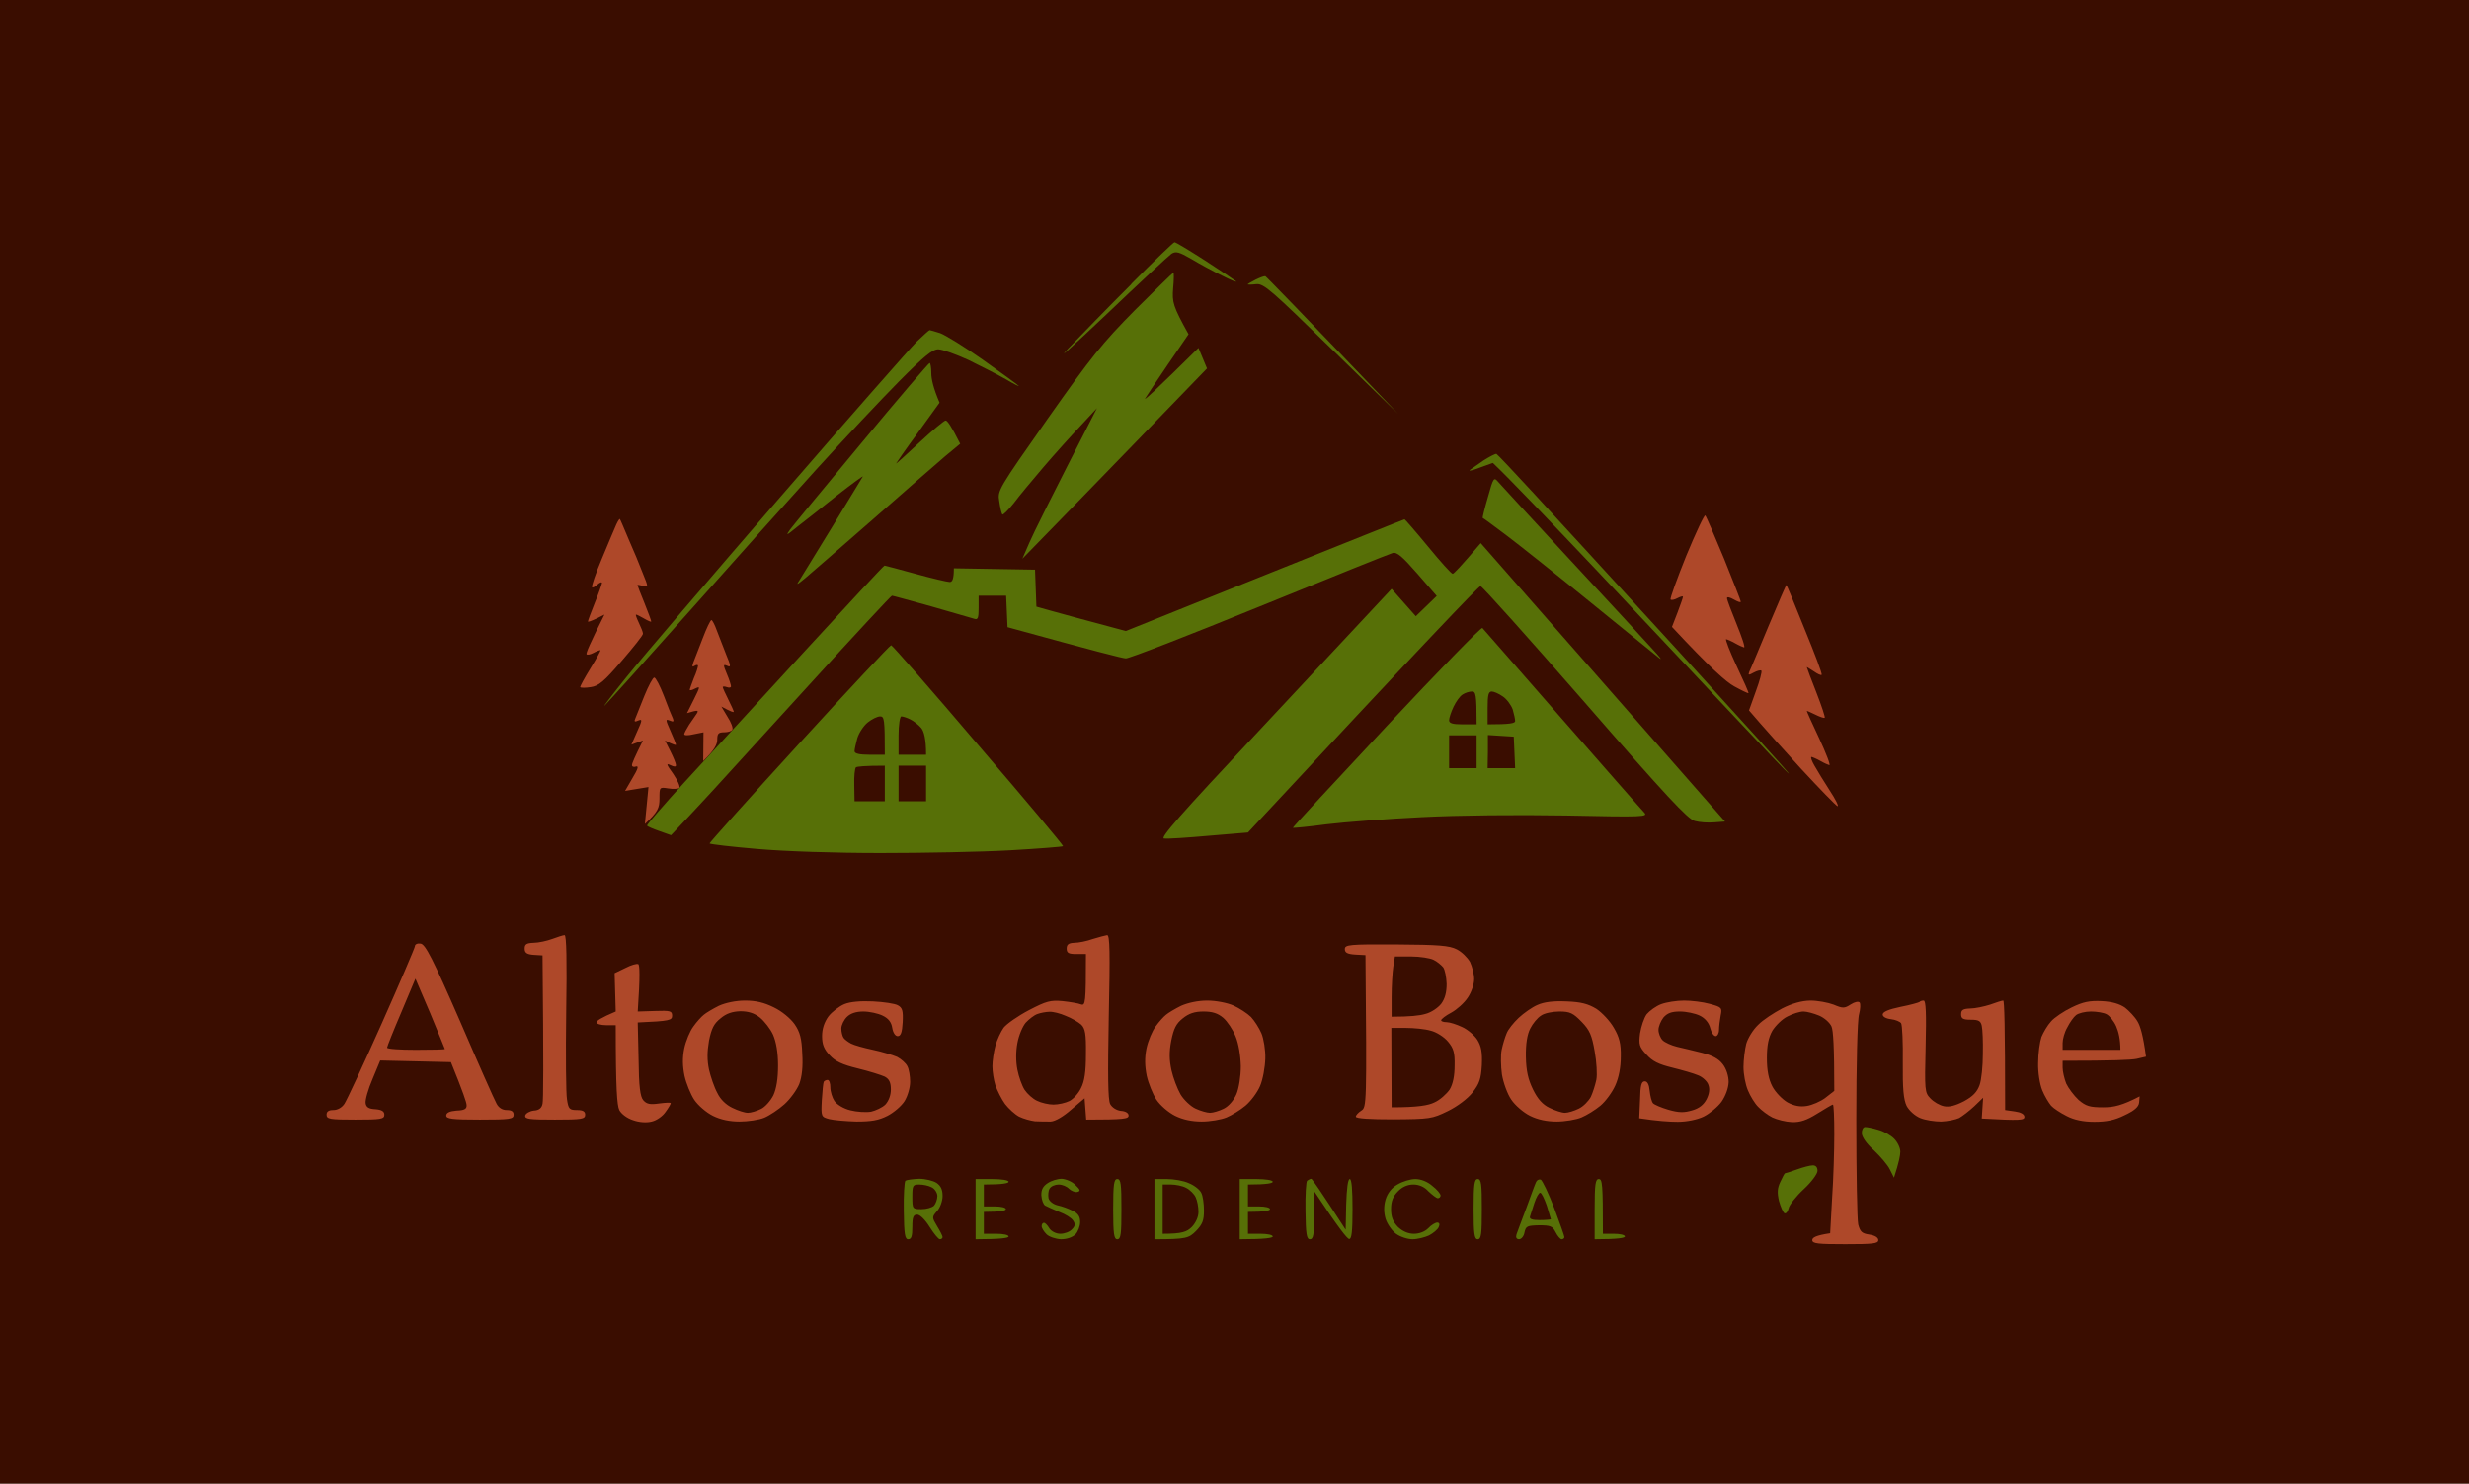 <svg width="183" height="110" viewBox="0 0 183 110" fill="none" xmlns="http://www.w3.org/2000/svg">
<rect width="183" height="110" fill="#3A0D00"/>
<g clip-path="url(#clip0_403_3129)">
<path fill-rule="evenodd" clip-rule="evenodd" d="M134.182 74.179C134.712 74.179 135.487 74.321 135.915 74.483C136.588 74.767 136.711 74.767 137.18 74.463C137.465 74.28 137.751 74.219 137.832 74.321C137.914 74.402 137.893 74.808 137.792 75.194C137.669 75.599 137.588 78.968 137.588 83.007C137.588 86.924 137.649 90.415 137.73 90.78C137.873 91.328 138.016 91.45 138.566 91.531C138.974 91.592 139.219 91.754 139.219 91.937C139.219 92.201 138.811 92.241 136.772 92.241C134.733 92.241 134.325 92.201 134.325 91.937C134.325 91.754 134.569 91.592 135.65 91.43L135.793 88.852C135.895 87.411 135.956 85.28 135.956 84.083C135.956 82.865 135.915 81.891 135.854 81.891C135.793 81.891 135.283 82.195 134.692 82.561C133.917 83.048 133.427 83.21 132.816 83.19C132.347 83.169 131.714 83.007 131.368 82.845C131.042 82.682 130.552 82.317 130.307 82.053C130.063 81.81 129.716 81.241 129.553 80.835C129.369 80.409 129.227 79.638 129.227 79.11C129.227 78.562 129.329 77.791 129.43 77.385C129.553 76.959 129.94 76.33 130.307 75.985C130.654 75.62 131.47 75.092 132.082 74.767C132.829 74.388 133.529 74.192 134.182 74.179ZM131.368 76.411C131.082 76.918 130.96 77.487 130.96 78.441C130.96 79.354 131.082 80.003 131.368 80.551C131.592 80.978 132.102 81.505 132.489 81.728C132.979 81.992 133.427 82.073 133.917 81.992C134.304 81.931 134.937 81.668 135.304 81.383L135.956 80.876C135.956 77.568 135.875 76.391 135.752 76.107C135.63 75.823 135.222 75.457 134.835 75.295C134.447 75.133 133.917 74.99 133.672 74.99C133.407 74.99 132.877 75.153 132.489 75.356C132.102 75.538 131.613 76.026 131.368 76.411ZM155.778 74.219C156.553 74.26 157.103 74.422 157.511 74.706C157.817 74.95 158.245 75.396 158.429 75.721C158.633 76.046 158.857 76.776 159.061 78.339L158.368 78.501C157.98 78.583 156.594 78.644 152.882 78.644V79.151C152.882 79.435 153.005 79.963 153.147 80.328C153.31 80.673 153.718 81.221 154.065 81.546C154.616 82.013 154.901 82.094 155.9 82.094C156.675 82.094 157.307 81.952 158.592 81.282L158.551 81.749C158.511 82.073 158.205 82.337 157.471 82.682C156.736 83.048 156.125 83.169 155.227 83.169C154.412 83.169 153.732 83.027 153.188 82.743C152.739 82.52 152.209 82.175 152.026 81.972C151.842 81.749 151.536 81.241 151.373 80.835C151.19 80.389 151.047 79.516 151.067 78.806C151.067 78.096 151.19 77.243 151.312 76.878C151.455 76.533 151.761 76.005 152.026 75.721C152.27 75.437 152.964 74.97 153.555 74.686C154.391 74.28 154.86 74.179 155.778 74.219ZM153.229 76.168C153.025 76.513 152.882 77.04 152.882 77.324V77.832H157.165C157.165 77.04 157.022 76.492 156.859 76.107C156.696 75.721 156.369 75.315 156.145 75.194C155.921 75.072 155.39 74.99 154.983 74.99C154.554 74.99 154.065 75.112 153.881 75.254C153.698 75.396 153.412 75.802 153.229 76.168Z" fill="#AE4829"/>
<path fill-rule="evenodd" clip-rule="evenodd" d="M83.853 21.067C82.16 22.751 80.06 24.923 79.162 25.856C78.265 26.81 79.529 25.653 81.997 23.319C84.444 20.985 86.626 18.956 86.83 18.814C87.156 18.611 87.381 18.672 88.298 19.199C88.869 19.544 89.909 20.113 90.582 20.437C91.255 20.782 91.724 20.965 91.602 20.843C91.48 20.742 90.46 20.052 89.298 19.301C88.156 18.57 87.156 17.961 87.054 17.961C86.973 17.961 85.525 19.362 83.853 21.046V21.067ZM84.118 22.995C81.691 25.45 80.875 26.465 77.633 31.072C74.003 36.247 73.921 36.369 74.064 37.16C74.125 37.607 74.227 38.033 74.288 38.135C74.329 38.216 74.696 37.851 75.125 37.323C75.532 36.775 76.532 35.578 77.347 34.624C78.163 33.67 79.387 32.31 80.08 31.579L81.304 30.26C77.837 37.019 76.593 39.535 76.307 40.205L75.777 41.422C78.245 38.906 81.324 35.72 84.22 32.736L89.461 27.317L88.829 25.795C85.647 28.941 84.791 29.712 84.872 29.55C84.974 29.387 85.729 28.231 86.565 27.013L88.094 24.781C86.932 22.69 86.871 22.406 86.952 21.371C87.014 20.742 87.014 20.214 86.973 20.214C86.932 20.214 85.647 21.473 84.118 22.995ZM93.05 20.742C92.724 20.904 92.458 21.067 92.479 21.087C92.499 21.107 92.805 21.107 93.131 21.067C93.682 21.026 94.253 21.533 98.678 25.856L103.613 30.666C96.088 22.792 93.845 20.498 93.784 20.478C93.702 20.458 93.376 20.579 93.05 20.742ZM67.946 25.328C67.457 25.816 62.889 31.011 57.811 36.876C52.733 42.742 47.615 48.729 46.452 50.17C45.29 51.611 44.576 52.564 44.841 52.28C45.127 51.996 47.921 48.891 51.041 45.38C54.161 41.869 58.403 37.12 60.483 34.827C62.563 32.533 65.336 29.59 66.641 28.271C68.477 26.424 69.109 25.897 69.537 25.897C69.843 25.897 70.842 26.262 71.78 26.688C72.698 27.135 73.962 27.784 74.574 28.129C75.186 28.494 75.614 28.698 75.492 28.596C75.39 28.494 74.186 27.622 72.841 26.668C71.495 25.714 70.067 24.841 69.68 24.699C69.292 24.578 68.946 24.476 68.905 24.476C68.864 24.476 68.436 24.862 67.946 25.328ZM63.868 32.817C61.176 36.065 58.79 38.947 58.566 39.251C58.219 39.738 58.28 39.718 59.075 39.068C59.585 38.683 60.911 37.627 62.032 36.734C63.154 35.862 64.011 35.233 63.949 35.334C63.888 35.435 62.869 37.1 61.727 38.987C60.564 40.874 59.483 42.66 59.3 42.945C58.994 43.411 59.014 43.411 59.708 42.843C60.115 42.498 62.359 40.55 64.724 38.48C67.07 36.41 69.476 34.319 70.067 33.812L71.168 32.899C70.496 31.559 70.21 31.174 70.088 31.174C69.986 31.174 69.109 31.904 68.15 32.797C67.192 33.69 66.417 34.4 66.417 34.36C66.417 34.34 67.131 33.304 68.028 32.087L69.639 29.854C69.17 28.758 69.027 28.089 69.027 27.662C69.027 27.256 68.966 26.912 68.905 26.912C68.823 26.932 66.56 29.57 63.868 32.817ZM109.955 34.137C109.507 34.441 109.058 34.766 108.936 34.847C108.834 34.948 109.16 34.867 109.69 34.664L110.649 34.319C111.811 35.415 114.911 38.662 118.296 42.234C121.661 45.806 126.249 50.677 128.472 53.051C130.674 55.406 132.53 57.354 132.591 57.354C132.653 57.354 128.961 53.275 124.393 48.262C119.826 43.269 114.952 37.952 113.565 36.45C112.178 34.948 110.995 33.69 110.914 33.65C110.832 33.629 110.404 33.852 109.955 34.137ZM110.282 36.856C110.037 37.688 109.874 38.378 109.894 38.398C109.935 38.398 110.69 38.967 111.587 39.636C112.484 40.306 115.339 42.579 117.909 44.67C120.478 46.76 122.782 48.627 123.007 48.81C123.231 48.972 122.986 48.668 122.477 48.12C121.967 47.552 119.275 44.629 116.481 41.625C113.687 38.622 111.261 35.963 111.057 35.74C110.73 35.354 110.69 35.375 110.282 36.856ZM93.743 42.64L83.445 46.78C79.958 45.847 78.469 45.441 77.898 45.279L76.817 44.974L76.715 42.234L70.699 42.133C70.699 42.965 70.577 43.148 70.394 43.148C70.23 43.148 69.088 42.884 67.844 42.539C66.6 42.194 65.581 41.93 65.56 41.93C65.52 41.91 62.828 44.812 59.585 48.343C56.343 51.895 52.366 56.197 50.776 57.943C49.185 59.688 47.921 61.149 47.962 61.21C47.982 61.271 48.41 61.454 48.879 61.616L49.736 61.92C51.53 60.033 52.448 59.018 52.958 58.47C53.468 57.902 56.608 54.472 59.952 50.799C63.276 47.146 66.05 44.162 66.111 44.162C66.172 44.162 67.477 44.528 69.027 44.954C70.557 45.4 71.984 45.806 72.188 45.867C72.474 45.969 72.535 45.847 72.535 45.076V44.162H74.574L74.676 46.496C81.161 48.282 83.221 48.81 83.445 48.81C83.669 48.83 88.115 47.105 93.335 44.974C98.556 42.843 103.001 41.057 103.226 40.996C103.552 40.915 103.94 41.26 105.061 42.539L106.489 44.183L104.939 45.684L103.144 43.655C101.105 45.847 97.21 50.007 93.193 54.31C87.421 60.459 85.953 62.144 86.279 62.164C86.524 62.205 88.013 62.103 89.603 61.961L92.499 61.718C105.673 47.552 109.609 43.452 109.731 43.452C109.853 43.452 113.32 47.328 117.46 52.077C123.496 59.018 125.107 60.743 125.617 60.865C125.984 60.967 126.616 61.007 127.065 60.967L127.86 60.906L109.751 40.266C108.242 42.031 107.753 42.539 107.671 42.539C107.569 42.539 106.754 41.625 105.836 40.509C104.918 39.393 104.123 38.48 104.103 38.5C104.062 38.5 99.412 40.367 93.743 42.64ZM102.757 53.863C98.923 57.963 95.803 61.332 95.823 61.373C95.864 61.393 96.986 61.291 98.332 61.109C99.677 60.946 102.838 60.703 105.367 60.581C108.1 60.439 112.443 60.398 116.073 60.459C121.844 60.581 122.171 60.561 121.865 60.236C121.681 60.053 118.949 56.928 115.767 53.295C112.606 49.662 109.935 46.638 109.874 46.557C109.792 46.476 106.591 49.764 102.757 53.863ZM108.406 51.489C108.589 51.367 108.895 51.266 109.099 51.266C109.384 51.266 109.446 51.448 109.446 53.701H108.426C107.651 53.701 107.406 53.62 107.406 53.397C107.406 53.234 107.549 52.788 107.733 52.402C107.916 52.017 108.202 51.611 108.406 51.489ZM110.261 52.483C110.261 51.529 110.322 51.266 110.567 51.266C110.73 51.266 111.097 51.428 111.383 51.631C111.668 51.813 111.995 52.26 112.117 52.585C112.219 52.93 112.301 53.315 112.301 53.457C112.301 53.62 111.954 53.701 110.261 53.701V52.483ZM107.406 54.513H109.446V56.948H107.406V55.73V54.513ZM110.282 54.492L112.199 54.614L112.301 56.948H110.261L110.282 55.71V54.492ZM59.218 55.142C55.548 59.16 52.57 62.489 52.591 62.529C52.611 62.59 54.202 62.773 56.098 62.935C58.199 63.118 61.828 63.24 65.275 63.24C68.415 63.24 72.739 63.158 74.859 63.037C77.001 62.915 78.775 62.773 78.795 62.732C78.816 62.671 76.001 59.302 72.514 55.243C69.048 51.164 66.131 47.836 66.05 47.836C65.968 47.836 62.889 51.123 59.218 55.142ZM64.317 53.559C64.622 53.315 65.03 53.112 65.234 53.112C65.54 53.112 65.581 53.315 65.581 55.954H64.459C63.705 55.954 63.338 55.873 63.338 55.69C63.338 55.548 63.44 55.122 63.541 54.736C63.664 54.33 64.011 53.802 64.317 53.559ZM66.6 54.533C66.6 53.721 66.702 53.112 66.804 53.112C66.927 53.112 67.233 53.214 67.477 53.336C67.722 53.457 68.089 53.742 68.293 53.985C68.477 54.229 68.64 54.756 68.64 55.954H66.6V54.533ZM63.44 56.887C63.541 56.826 64.072 56.766 65.581 56.766V59.404H63.338L63.317 58.206C63.297 57.557 63.358 56.968 63.44 56.887ZM66.6 56.766H68.64V59.404H66.6V58.085V56.766ZM137.995 84.001C137.995 84.286 138.342 84.793 138.893 85.28C139.362 85.727 139.912 86.356 140.076 86.701L140.381 87.309C140.748 86.193 140.85 85.645 140.85 85.382C140.85 85.097 140.647 84.671 140.381 84.407C140.137 84.164 139.606 83.859 139.199 83.758C138.811 83.636 138.383 83.555 138.24 83.555C138.097 83.555 137.995 83.758 137.995 84.001ZM133.183 86.701C132.734 86.863 132.347 86.985 132.306 86.985C132.265 86.985 132.122 87.269 131.959 87.614C131.735 88.081 131.714 88.406 131.857 89.035C131.98 89.481 132.163 89.887 132.265 89.948C132.387 89.989 132.51 89.826 132.571 89.583C132.612 89.339 133.122 88.69 133.693 88.162C134.264 87.634 134.712 87.025 134.712 86.802C134.712 86.538 134.59 86.396 134.366 86.396C134.162 86.396 133.631 86.538 133.183 86.701ZM67.11 87.533C67.029 87.614 66.968 88.608 66.988 89.765C67.008 91.49 67.07 91.876 67.314 91.876C67.559 91.876 67.62 91.632 67.62 90.963C67.62 90.212 67.702 90.049 67.987 90.049C68.191 90.049 68.579 90.435 68.905 90.963C69.211 91.45 69.557 91.876 69.659 91.876C69.782 91.876 69.863 91.795 69.863 91.714C69.863 91.632 69.68 91.267 69.455 90.902C69.068 90.252 69.068 90.232 69.455 89.785C69.68 89.542 69.863 89.035 69.863 88.669C69.863 88.203 69.741 87.918 69.415 87.695C69.17 87.533 68.579 87.391 68.13 87.391C67.661 87.411 67.212 87.472 67.11 87.533ZM67.62 88.73C67.62 87.878 67.661 87.817 68.13 87.817C68.415 87.817 68.823 87.898 69.048 88.02C69.272 88.121 69.476 88.426 69.476 88.669C69.476 88.913 69.353 89.238 69.231 89.38C69.088 89.522 68.68 89.644 68.293 89.644C67.641 89.644 67.62 89.623 67.62 88.73ZM72.31 89.644V91.876C74.227 91.876 74.757 91.774 74.757 91.673C74.757 91.551 74.35 91.47 73.84 91.47H72.922V89.846C74.186 89.846 74.554 89.745 74.554 89.644C74.554 89.522 74.186 89.441 73.738 89.441H72.922V87.817C74.35 87.817 74.757 87.715 74.757 87.614C74.757 87.492 74.227 87.411 73.534 87.411H72.31V89.644ZM77.653 87.715C77.307 87.939 77.164 88.203 77.184 88.629C77.205 88.953 77.327 89.298 77.47 89.38C77.612 89.461 78.082 89.664 78.51 89.846C78.958 90.009 79.407 90.293 79.529 90.476C79.713 90.739 79.693 90.902 79.448 91.145C79.285 91.328 78.897 91.47 78.591 91.47C78.265 91.47 77.918 91.287 77.776 91.064C77.633 90.821 77.449 90.638 77.368 90.658C77.286 90.658 77.205 90.76 77.205 90.902C77.205 91.044 77.368 91.308 77.572 91.511C77.755 91.693 78.245 91.856 78.632 91.876C79.081 91.876 79.489 91.734 79.713 91.511C79.897 91.328 80.06 90.902 80.06 90.597C80.06 90.191 79.917 89.968 79.509 89.765C79.203 89.603 78.693 89.42 78.388 89.359C78.061 89.278 77.776 89.055 77.715 88.832C77.674 88.608 77.694 88.284 77.796 88.121C77.898 87.939 78.204 87.817 78.469 87.817C78.734 87.817 79.081 87.959 79.244 88.142C79.427 88.304 79.693 88.406 79.856 88.365C80.1 88.304 80.08 88.203 79.713 87.858C79.468 87.594 78.999 87.411 78.693 87.391C78.388 87.391 77.918 87.533 77.653 87.715ZM82.507 89.644C82.507 91.49 82.568 91.876 82.813 91.876C83.078 91.876 83.119 91.49 83.119 89.644C83.119 87.776 83.078 87.411 82.813 87.411C82.568 87.411 82.507 87.776 82.507 89.644ZM85.566 89.644V91.876C87.931 91.876 88.115 91.795 88.645 91.267C89.134 90.76 89.236 90.476 89.236 89.745C89.236 89.238 89.155 88.649 89.032 88.426C88.93 88.203 88.523 87.878 88.115 87.715C87.727 87.533 86.993 87.411 86.483 87.411H85.566V89.644ZM86.177 87.817H86.789C87.136 87.817 87.646 87.918 87.911 88.061C88.196 88.203 88.523 88.527 88.625 88.771C88.747 89.014 88.829 89.501 88.829 89.846C88.829 90.212 88.645 90.638 88.339 90.963C87.972 91.328 87.625 91.47 86.177 91.47V89.644V87.817ZM91.888 89.644V91.876C93.804 91.876 94.335 91.774 94.335 91.673C94.335 91.551 93.927 91.47 93.417 91.47H92.499V89.846C93.764 89.846 94.131 89.745 94.131 89.644C94.131 89.522 93.764 89.441 93.315 89.441H92.499V87.817C93.927 87.817 94.335 87.715 94.335 87.614C94.335 87.492 93.804 87.411 93.111 87.411H91.888V89.644ZM96.884 87.533C96.802 87.614 96.741 88.608 96.761 89.765C96.782 91.49 96.843 91.876 97.088 91.876C97.353 91.876 97.394 91.531 97.414 90.09V88.324C99.229 91.064 99.861 91.856 100.004 91.856C100.187 91.856 100.248 91.287 100.248 89.644C100.248 88.203 100.187 87.411 100.045 87.411C99.902 87.411 99.82 88.121 99.779 89.278L99.739 91.166C97.842 88.243 97.251 87.391 97.19 87.391C97.108 87.391 96.986 87.472 96.884 87.533ZM103.572 87.817C103.144 88.061 102.838 88.466 102.696 88.933C102.56 89.407 102.56 89.88 102.696 90.354C102.818 90.739 103.165 91.247 103.471 91.47C103.776 91.693 104.327 91.876 104.694 91.876C105.061 91.876 105.612 91.734 105.918 91.592C106.224 91.429 106.55 91.166 106.631 90.983C106.733 90.78 106.693 90.638 106.529 90.638C106.387 90.638 106.081 90.821 105.856 91.064C105.612 91.308 105.204 91.47 104.796 91.47C104.368 91.47 103.96 91.287 103.613 90.963C103.246 90.577 103.103 90.232 103.103 89.644C103.103 89.055 103.246 88.69 103.613 88.324C103.94 87.979 104.347 87.817 104.755 87.817C105.163 87.817 105.571 87.979 105.877 88.324C106.162 88.588 106.468 88.832 106.57 88.832C106.693 88.832 106.774 88.73 106.774 88.629C106.774 88.507 106.509 88.182 106.162 87.918C105.795 87.594 105.306 87.411 104.898 87.411C104.531 87.411 103.94 87.594 103.572 87.817ZM109.221 89.644C109.221 91.49 109.282 91.876 109.527 91.876C109.792 91.876 109.833 91.49 109.833 89.644C109.833 87.776 109.792 87.411 109.527 87.411C109.282 87.411 109.221 87.776 109.221 89.644ZM113.85 87.634C113.769 87.797 113.463 88.649 113.137 89.542C112.79 90.435 112.484 91.308 112.403 91.511C112.335 91.741 112.396 91.862 112.586 91.876C112.77 91.876 112.953 91.632 112.994 91.368C113.096 90.902 113.198 90.861 114.075 90.841C114.911 90.841 115.074 90.902 115.298 91.348C115.441 91.632 115.645 91.876 115.747 91.876C115.869 91.876 115.951 91.795 115.951 91.714C115.951 91.632 115.604 90.658 115.196 89.562C114.768 88.446 114.319 87.513 114.197 87.452C114.054 87.411 113.912 87.492 113.85 87.634ZM113.728 89.177C113.871 88.751 114.054 88.426 114.156 88.426C114.258 88.426 114.462 88.852 114.646 89.38C114.809 89.907 114.952 90.374 114.952 90.394C114.931 90.415 114.564 90.455 114.116 90.455C113.565 90.455 113.341 90.374 113.402 90.191C113.443 90.049 113.585 89.603 113.728 89.177ZM118.194 89.644V91.876C119.948 91.876 120.437 91.774 120.437 91.673C120.437 91.551 120.07 91.47 119.622 91.47H118.806C118.806 87.756 118.765 87.411 118.5 87.411C118.255 87.411 118.194 87.776 118.194 89.644Z" fill="#577007"/>
<path fill-rule="evenodd" clip-rule="evenodd" d="M126.392 38.216C126.474 38.297 127.086 39.738 127.779 41.402C128.452 43.087 129.023 44.507 129.023 44.609C129.023 44.69 128.799 44.609 128.513 44.447C128.228 44.284 128.003 44.223 128.003 44.345C128.003 44.467 128.329 45.319 128.717 46.273C129.104 47.227 129.37 47.998 129.268 47.998C129.186 47.978 128.9 47.856 128.615 47.694C128.329 47.531 128.044 47.41 127.942 47.389C127.86 47.389 128.207 48.282 128.717 49.378C129.227 50.454 129.635 51.367 129.594 51.387C129.553 51.408 129.084 51.184 128.533 50.88C127.942 50.555 126.759 49.52 123.925 46.476L124.332 45.421C124.557 44.832 124.74 44.304 124.74 44.243C124.74 44.183 124.557 44.223 124.332 44.345C124.108 44.467 123.884 44.507 123.823 44.447C123.761 44.386 124.292 42.924 124.985 41.199C125.699 39.474 126.331 38.135 126.392 38.216ZM45.943 38.48C45.984 38.52 46.269 39.21 46.595 39.982C46.942 40.753 47.411 41.889 47.635 42.478C48.064 43.533 48.064 43.533 47.656 43.432C47.431 43.371 47.248 43.35 47.248 43.371C47.248 43.411 47.472 44 47.758 44.69C48.043 45.4 48.267 46.009 48.267 46.07C48.267 46.131 48.043 46.029 47.758 45.867C47.472 45.705 47.207 45.563 47.146 45.563C47.085 45.563 47.187 45.827 47.35 46.172C47.513 46.517 47.656 46.862 47.656 46.983C47.656 47.105 46.942 47.998 46.065 49.013C44.78 50.515 44.373 50.86 43.781 50.941C43.394 51.002 43.047 51.002 43.006 50.941C42.986 50.88 43.333 50.251 43.781 49.52C44.23 48.79 44.556 48.201 44.495 48.201C44.434 48.201 44.209 48.282 43.985 48.404C43.761 48.526 43.536 48.566 43.475 48.505C43.414 48.445 43.7 47.755 44.801 45.563L44.189 45.867C43.842 46.029 43.577 46.131 43.577 46.07C43.577 46.009 43.801 45.4 44.087 44.69C44.373 44 44.597 43.33 44.617 43.229C44.617 43.127 44.474 43.168 44.291 43.33C44.128 43.493 43.924 43.594 43.883 43.533C43.822 43.472 44.148 42.519 44.617 41.402C45.086 40.286 45.555 39.15 45.678 38.886C45.8 38.622 45.922 38.439 45.943 38.48ZM132.408 43.371C132.449 43.411 133.061 44.893 133.774 46.679C134.508 48.465 135.079 49.967 135.018 50.028C134.978 50.089 134.712 49.967 134.427 49.764C134.141 49.581 133.917 49.439 133.917 49.459C133.917 49.5 134.243 50.352 134.631 51.347C135.018 52.341 135.304 53.194 135.243 53.214C135.181 53.255 134.855 53.133 134.529 52.97C134.203 52.808 133.917 52.686 133.917 52.707C133.917 52.747 134.325 53.66 134.835 54.736C135.345 55.832 135.691 56.725 135.589 56.725C135.508 56.705 135.222 56.583 134.937 56.42C134.651 56.258 134.366 56.136 134.264 56.116C134.182 56.116 134.284 56.42 134.488 56.766C134.692 57.131 135.202 57.963 135.61 58.592C136.038 59.242 136.303 59.769 136.201 59.769C136.12 59.769 134.896 58.511 133.489 56.989C132.082 55.446 130.634 53.843 129.635 52.666L130.144 51.245C130.43 50.474 130.613 49.784 130.552 49.723C130.491 49.662 130.246 49.723 129.981 49.865C129.614 50.068 129.553 50.068 129.655 49.804C129.737 49.662 130.369 48.12 131.082 46.415C131.796 44.71 132.388 43.35 132.408 43.371ZM52.734 45.969C52.795 45.969 52.978 46.314 53.121 46.719C53.284 47.146 53.59 47.937 53.814 48.505C54.181 49.378 54.181 49.5 53.896 49.358C53.59 49.236 53.59 49.277 53.876 49.967C54.059 50.393 54.181 50.799 54.181 50.88C54.181 50.981 54.039 51.002 53.876 50.941C53.712 50.88 53.57 50.88 53.57 50.941C53.57 51.002 53.753 51.408 53.977 51.854C54.202 52.301 54.385 52.707 54.385 52.767C54.385 52.828 54.181 52.767 53.468 52.382L53.916 53.133C54.181 53.539 54.345 53.965 54.283 54.087C54.222 54.208 53.957 54.29 53.672 54.29C53.243 54.29 53.162 54.391 53.162 54.837C53.162 55.182 52.958 55.609 52.122 56.42L52.142 54.29L51.428 54.432C51.021 54.533 50.715 54.533 50.715 54.432C50.715 54.35 50.878 54.046 51.082 53.721C51.286 53.417 51.551 53.052 51.653 52.889C51.795 52.646 51.734 52.625 50.919 52.869L51.428 51.854C51.898 50.9 51.918 50.86 51.53 51.042C51.306 51.164 51.123 51.205 51.123 51.144C51.123 51.083 51.265 50.697 51.428 50.271C51.612 49.865 51.734 49.459 51.734 49.358C51.734 49.277 51.612 49.277 51.49 49.358C51.306 49.48 51.286 49.419 51.388 49.114C51.469 48.891 51.775 48.1 52.081 47.328C52.367 46.578 52.652 45.969 52.734 45.969ZM48.492 50.231C48.594 50.231 48.92 50.839 49.206 51.59C49.491 52.361 49.797 53.112 49.879 53.275C49.96 53.498 49.919 53.539 49.634 53.417C49.308 53.295 49.328 53.356 49.695 54.188C49.919 54.696 50.103 55.142 50.103 55.203C50.103 55.264 49.919 55.223 49.287 54.898L49.695 55.71C49.919 56.157 50.103 56.603 50.103 56.725C50.103 56.86 49.967 56.86 49.695 56.725C49.348 56.563 49.389 56.664 49.899 57.374C50.225 57.861 50.429 58.308 50.348 58.41C50.266 58.491 49.899 58.511 49.532 58.45C48.879 58.349 48.879 58.349 48.879 59.201C48.879 59.891 48.777 60.175 47.798 61.088L48.064 58.349L46.33 58.633L46.881 57.679C47.289 57.009 47.35 56.766 47.146 56.826C46.983 56.887 46.84 56.847 46.84 56.725C46.84 56.603 47.024 56.157 47.656 54.898L46.799 55.203L47.227 54.229C47.615 53.376 47.615 53.295 47.309 53.417C47.044 53.539 46.983 53.498 47.085 53.275C47.146 53.112 47.452 52.361 47.758 51.59C48.064 50.839 48.39 50.231 48.492 50.231ZM41.844 69.328C41.987 69.308 42.027 71.236 41.966 75.031C41.925 78.197 41.946 81.12 42.027 81.525C42.129 82.216 42.211 82.297 42.761 82.297C43.21 82.297 43.373 82.398 43.373 82.642C43.373 82.966 43.129 83.007 41.13 83.007C39.234 83.007 38.887 82.966 38.928 82.703C38.968 82.54 39.254 82.378 39.56 82.337C39.947 82.317 40.151 82.155 40.212 81.83C40.274 81.586 40.294 79.009 40.212 70.83L39.539 70.789C39.03 70.749 38.887 70.627 38.887 70.323C38.887 69.998 39.03 69.917 39.539 69.896C39.907 69.896 40.539 69.754 40.926 69.612C41.314 69.47 41.742 69.328 41.844 69.328ZM82.058 69.328C82.262 69.308 82.283 70.627 82.181 75.356C82.099 79.76 82.12 81.505 82.283 81.85C82.425 82.114 82.752 82.317 83.078 82.358C83.425 82.378 83.649 82.52 83.649 82.703C83.649 82.946 83.343 83.007 80.508 83.007L80.386 81.424L79.407 82.256C78.836 82.763 78.225 83.129 77.878 83.149C77.572 83.149 77.042 83.149 76.715 83.129C76.389 83.088 75.859 82.946 75.533 82.784C75.227 82.621 74.758 82.195 74.493 81.85C74.228 81.485 73.922 80.856 73.779 80.47C73.656 80.085 73.555 79.435 73.555 79.049C73.555 78.664 73.656 77.974 73.779 77.527C73.901 77.081 74.187 76.472 74.391 76.188C74.615 75.904 75.451 75.315 76.267 74.889C77.552 74.219 77.857 74.138 78.755 74.219C79.305 74.28 79.938 74.382 80.121 74.463C80.447 74.564 80.488 74.402 80.488 70.728H79.774C79.203 70.728 79.061 70.647 79.061 70.323C79.061 70.018 79.203 69.917 79.611 69.896C79.938 69.896 80.549 69.775 80.998 69.612C81.447 69.47 81.936 69.349 82.058 69.328ZM76.022 75.823C75.798 76.086 75.512 76.756 75.41 77.324C75.288 77.954 75.288 78.704 75.41 79.313C75.512 79.841 75.757 80.511 75.941 80.795C76.144 81.099 76.552 81.465 76.858 81.607C77.184 81.769 77.735 81.891 78.082 81.891C78.449 81.891 78.979 81.769 79.264 81.627C79.55 81.485 79.938 81.059 80.121 80.673C80.386 80.166 80.488 79.455 80.488 78.136C80.508 76.634 80.427 76.249 80.141 75.965C79.938 75.782 79.428 75.478 78.999 75.315C78.592 75.133 78.041 74.99 77.776 75.011C77.531 75.011 77.123 75.092 76.899 75.173C76.654 75.254 76.267 75.559 76.022 75.823ZM31.178 69.957C31.525 69.998 32.076 71.074 34.095 75.701C35.441 78.826 36.664 81.586 36.807 81.83C36.97 82.134 37.235 82.297 37.561 82.297C37.908 82.297 38.071 82.398 38.071 82.642C38.071 82.966 37.827 83.007 35.563 83.007C33.503 83.007 33.075 82.946 33.075 82.703C33.075 82.5 33.32 82.378 33.83 82.337C34.421 82.317 34.604 82.216 34.584 81.931C34.584 81.749 34.319 80.957 33.422 78.745L28.181 78.623L27.61 80.003C27.283 80.754 27.059 81.566 27.1 81.789C27.141 82.094 27.345 82.216 27.834 82.236C28.303 82.276 28.487 82.398 28.487 82.642C28.487 82.966 28.242 83.007 26.345 83.007C24.449 83.007 24.204 82.966 24.204 82.642C24.204 82.398 24.367 82.297 24.714 82.297C25.02 82.297 25.346 82.114 25.53 81.83C25.693 81.586 26.937 78.928 28.283 75.904C29.629 72.88 30.73 70.302 30.75 70.16C30.75 69.998 30.954 69.917 31.178 69.957ZM29.751 75.031C29.16 76.411 28.691 77.588 28.691 77.669C28.691 77.771 29.649 77.832 30.832 77.832C32.014 77.832 32.973 77.811 32.973 77.771C32.973 77.751 32.484 76.573 31.892 75.133L30.791 72.555L29.751 75.031ZM103.491 70.018C106.632 70.038 107.427 70.099 107.978 70.383C108.345 70.566 108.773 70.992 108.956 71.317C109.12 71.662 109.262 72.23 109.262 72.596C109.262 72.961 109.058 73.57 108.793 73.955C108.528 74.361 107.978 74.848 107.57 75.072C107.141 75.295 106.815 75.559 106.815 75.64C106.815 75.721 106.999 75.782 107.223 75.782C107.447 75.782 107.957 75.944 108.385 76.147C108.793 76.33 109.303 76.776 109.507 77.101C109.792 77.568 109.874 78.014 109.833 78.968C109.772 80.003 109.65 80.348 109.14 80.998C108.793 81.444 108.018 82.033 107.305 82.378C106.142 82.946 105.979 82.966 103.287 82.987C101.554 82.987 100.493 82.926 100.493 82.784C100.493 82.682 100.677 82.479 100.901 82.337C101.289 82.094 101.309 81.891 101.207 70.81L100.432 70.769C99.861 70.728 99.678 70.627 99.678 70.363C99.678 70.038 99.984 69.998 103.491 70.018ZM103.267 71.682C103.206 72.088 103.144 73.103 103.144 73.915V75.376C104.49 75.376 105.224 75.295 105.632 75.173C106.061 75.072 106.57 74.727 106.815 74.422C107.101 74.037 107.223 73.57 107.223 72.941C107.203 72.454 107.101 71.885 106.958 71.703C106.815 71.54 106.509 71.276 106.244 71.155C105.999 71.033 105.245 70.911 104.592 70.911H103.389L103.267 71.682ZM103.144 82.094C105.102 82.094 105.877 81.952 106.326 81.728C106.734 81.546 107.223 81.099 107.447 80.775C107.692 80.369 107.814 79.76 107.814 78.989C107.835 78.035 107.733 77.71 107.325 77.223C107.039 76.878 106.468 76.513 106.04 76.411C105.632 76.289 104.796 76.208 104.205 76.208H103.124L103.144 82.094ZM47.309 71.48C47.411 71.54 47.452 72.352 47.268 74.99L48.553 74.95C49.675 74.909 49.817 74.95 49.817 75.295C49.817 75.64 49.654 75.701 47.268 75.802L47.33 78.501C47.35 80.572 47.452 81.302 47.676 81.566C47.921 81.85 48.166 81.911 48.859 81.81C49.328 81.749 49.715 81.728 49.715 81.789C49.715 81.85 49.552 82.134 49.328 82.439C49.124 82.743 48.675 83.068 48.308 83.149C47.921 83.251 47.37 83.21 46.922 83.048C46.473 82.906 46.045 82.581 45.902 82.297C45.739 81.952 45.637 80.815 45.637 76.005H44.923C44.536 76.005 44.209 75.904 44.209 75.802C44.209 75.68 44.536 75.457 45.637 74.99L45.555 72.149L46.351 71.764C46.779 71.54 47.207 71.419 47.309 71.48ZM55.221 74.179C56.017 74.179 56.629 74.321 57.363 74.686C57.954 74.97 58.586 75.498 58.892 75.924C59.3 76.513 59.422 77 59.463 78.116C59.524 79.07 59.443 79.821 59.239 80.369C59.055 80.815 58.566 81.485 58.138 81.871C57.709 82.256 57.036 82.703 56.649 82.865C56.261 83.027 55.425 83.149 54.814 83.149C54.08 83.149 53.407 83.007 52.836 82.723C52.346 82.479 51.734 81.952 51.449 81.525C51.184 81.12 50.857 80.308 50.735 79.76C50.592 79.049 50.572 78.441 50.715 77.73C50.837 77.162 51.143 76.431 51.388 76.107C51.632 75.762 51.979 75.376 52.163 75.234C52.326 75.092 52.836 74.787 53.284 74.564C53.774 74.341 54.548 74.179 55.221 74.179ZM52.55 77.162C52.407 77.994 52.407 78.603 52.55 79.293C52.672 79.821 52.938 80.612 53.162 81.018C53.386 81.505 53.814 81.911 54.283 82.134C54.691 82.337 55.201 82.5 55.425 82.5C55.65 82.5 56.078 82.378 56.404 82.216C56.71 82.073 57.118 81.607 57.322 81.201C57.546 80.714 57.669 79.983 57.669 78.989C57.669 78.014 57.526 77.243 57.301 76.716C57.098 76.269 56.649 75.701 56.323 75.437C55.915 75.112 55.466 74.97 54.875 74.97C54.283 74.99 53.835 75.133 53.407 75.498C52.917 75.883 52.734 76.249 52.55 77.162ZM64.704 74.24C65.499 74.28 66.315 74.402 66.539 74.524C66.886 74.706 66.947 74.93 66.906 75.782C66.866 76.533 66.764 76.817 66.539 76.817C66.356 76.817 66.193 76.573 66.132 76.208C66.07 75.782 65.846 75.498 65.418 75.295C65.092 75.133 64.439 74.99 63.99 74.99C63.447 74.99 63.039 75.126 62.767 75.396C62.542 75.62 62.359 76.005 62.359 76.249C62.359 76.513 62.441 76.817 62.522 76.939C62.604 77.061 62.848 77.243 63.073 77.365C63.297 77.487 64.031 77.69 64.704 77.832C65.377 77.974 66.172 78.217 66.499 78.359C66.805 78.522 67.151 78.826 67.253 79.049C67.376 79.273 67.457 79.8 67.457 80.206C67.457 80.632 67.274 81.262 67.049 81.627C66.825 81.992 66.254 82.479 65.785 82.723C65.112 83.068 64.561 83.149 63.48 83.149C62.706 83.129 61.788 83.048 61.462 82.966C60.87 82.804 60.85 82.784 60.911 81.586C60.952 80.917 61.013 80.287 61.054 80.206C61.095 80.125 61.237 80.064 61.339 80.064C61.462 80.064 61.543 80.308 61.543 80.612C61.543 80.917 61.686 81.383 61.849 81.627C62.033 81.891 62.522 82.195 63.032 82.317C63.501 82.439 64.194 82.479 64.561 82.418C64.908 82.337 65.397 82.114 65.622 81.891C65.867 81.627 66.03 81.201 66.03 80.775C66.03 80.247 65.907 80.003 65.581 79.821C65.316 79.699 64.419 79.415 63.583 79.212C62.42 78.928 61.91 78.684 61.502 78.238C61.074 77.791 60.931 77.426 60.931 76.817C60.931 76.269 61.095 75.782 61.401 75.356C61.666 75.011 62.196 74.605 62.583 74.442C63.032 74.26 63.786 74.199 64.704 74.24ZM89.481 74.179C90.114 74.179 90.95 74.341 91.419 74.544C91.867 74.747 92.459 75.133 92.724 75.396C92.989 75.68 93.335 76.228 93.499 76.614C93.662 77 93.805 77.852 93.784 78.481C93.764 79.131 93.601 80.044 93.397 80.511C93.193 80.998 92.703 81.647 92.316 81.972C91.928 82.297 91.296 82.682 90.909 82.845C90.521 83.007 89.685 83.149 89.073 83.149C88.339 83.149 87.666 83.007 87.095 82.723C86.606 82.479 85.994 81.952 85.709 81.525C85.444 81.12 85.117 80.308 84.995 79.76C84.852 79.049 84.832 78.441 84.975 77.73C85.097 77.162 85.403 76.431 85.647 76.107C85.892 75.762 86.239 75.376 86.422 75.234C86.585 75.092 87.095 74.787 87.544 74.564C88.054 74.341 88.788 74.179 89.481 74.179ZM86.81 77.162C86.647 78.014 86.667 78.603 86.83 79.354C86.953 79.902 87.258 80.714 87.503 81.14C87.748 81.546 88.258 82.033 88.625 82.195C88.972 82.358 89.461 82.5 89.685 82.5C89.909 82.5 90.379 82.358 90.705 82.195C91.072 82.013 91.439 81.586 91.643 81.12C91.826 80.693 91.969 79.8 91.969 79.049C91.949 78.238 91.806 77.385 91.582 76.837C91.378 76.33 90.97 75.721 90.664 75.457C90.256 75.112 89.848 74.99 89.196 74.99C88.543 74.99 88.115 75.133 87.666 75.498C87.177 75.883 86.993 76.249 86.81 77.162ZM116.094 74.24C117.195 74.28 117.705 74.422 118.317 74.787C118.745 75.072 119.336 75.701 119.622 76.208C120.03 76.898 120.152 77.406 120.132 78.339C120.132 79.11 119.989 79.882 119.724 80.47C119.499 80.978 119.01 81.647 118.623 81.972C118.235 82.297 117.603 82.682 117.215 82.845C116.828 83.007 115.992 83.149 115.38 83.149C114.646 83.149 113.973 83.007 113.402 82.723C112.913 82.479 112.301 81.952 112.015 81.525C111.73 81.12 111.424 80.267 111.322 79.658C111.24 79.049 111.22 78.217 111.302 77.832C111.383 77.446 111.546 76.898 111.669 76.614C111.771 76.33 112.178 75.823 112.566 75.457C112.933 75.112 113.565 74.666 113.953 74.503C114.442 74.28 115.135 74.199 116.094 74.24ZM113.422 76.249C113.191 76.695 113.082 77.392 113.096 78.339C113.116 79.394 113.259 80.024 113.626 80.775C113.973 81.485 114.34 81.891 114.85 82.134C115.258 82.337 115.768 82.5 115.992 82.5C116.216 82.5 116.685 82.358 117.012 82.195C117.358 82.033 117.746 81.627 117.909 81.323C118.052 81.018 118.235 80.45 118.317 80.064C118.398 79.679 118.337 78.704 118.194 77.933C117.99 76.756 117.827 76.371 117.236 75.762C116.604 75.112 116.379 74.99 115.584 74.99C115.074 74.99 114.462 75.112 114.218 75.295C113.953 75.457 113.606 75.883 113.422 76.249ZM124.822 74.179C125.352 74.179 126.209 74.28 126.718 74.422C127.616 74.666 127.657 74.706 127.534 75.295C127.473 75.62 127.412 76.107 127.412 76.35C127.412 76.614 127.289 76.817 127.167 76.817C127.024 76.817 126.841 76.553 126.759 76.208C126.657 75.823 126.372 75.478 125.984 75.295C125.658 75.133 124.985 74.99 124.516 74.99C123.884 74.99 123.578 75.112 123.292 75.437C123.089 75.701 122.925 76.107 122.925 76.35C122.925 76.614 123.068 76.959 123.231 77.121C123.394 77.284 123.884 77.507 124.312 77.609C124.72 77.69 125.556 77.913 126.168 78.055C126.943 78.258 127.391 78.501 127.697 78.907C127.962 79.252 128.126 79.78 128.126 80.227C128.105 80.693 127.901 81.241 127.595 81.688C127.31 82.073 126.718 82.561 126.27 82.784C125.801 83.007 125.026 83.169 124.353 83.169C123.741 83.169 122.844 83.109 121.498 82.906L121.559 81.525C121.579 80.47 121.661 80.166 121.906 80.166C122.11 80.166 122.232 80.409 122.273 80.876C122.314 81.262 122.416 81.668 122.518 81.789C122.599 81.891 123.109 82.114 123.66 82.276C124.455 82.5 124.822 82.5 125.434 82.317C125.944 82.175 126.29 81.891 126.494 81.485C126.698 81.079 126.739 80.714 126.616 80.409C126.535 80.166 126.188 79.841 125.862 79.719C125.536 79.577 124.679 79.334 123.945 79.151C122.946 78.907 122.477 78.684 122.028 78.177C121.498 77.609 121.457 77.426 121.559 76.614C121.641 76.107 121.845 75.478 122.049 75.193C122.273 74.93 122.742 74.585 123.129 74.442C123.517 74.3 124.271 74.179 124.822 74.179ZM142.584 74.179C142.747 74.179 142.788 75.153 142.727 77.568C142.645 80.856 142.666 80.998 143.073 81.424C143.318 81.688 143.767 81.952 144.093 82.013C144.46 82.094 144.929 81.972 145.561 81.647C146.234 81.282 146.54 80.957 146.724 80.45C146.866 80.064 146.968 79.029 146.968 78.136C146.989 77.243 146.948 76.31 146.887 76.046C146.805 75.68 146.642 75.599 146.071 75.599C145.5 75.599 145.357 75.518 145.357 75.193C145.357 74.869 145.5 74.787 146.03 74.767C146.377 74.767 147.05 74.625 147.499 74.483C147.947 74.321 148.376 74.179 148.478 74.179C148.559 74.179 148.62 76.005 148.62 82.297L149.334 82.398C149.783 82.459 150.048 82.601 150.048 82.804C150.048 83.048 149.783 83.088 146.887 82.926L146.989 81.383L146.336 82.013C145.969 82.358 145.459 82.743 145.215 82.885C144.95 83.007 144.358 83.129 143.889 83.149C143.4 83.149 142.706 83.048 142.319 82.885C141.931 82.723 141.503 82.337 141.32 81.992C141.095 81.525 141.014 80.754 141.034 78.745C141.055 77.284 140.993 76.005 140.912 75.863C140.83 75.741 140.504 75.599 140.157 75.559C139.79 75.518 139.545 75.376 139.545 75.214C139.545 75.011 139.994 74.828 140.871 74.645C141.605 74.503 142.237 74.321 142.278 74.28C142.319 74.219 142.462 74.179 142.584 74.179Z" fill="#AE4829"/>
</g>
<defs>
<clipPath id="clip0_403_3129">
<rect width="135" height="74.483" fill="white" transform="translate(24 17.759)"/>
</clipPath>
</defs>
</svg>
